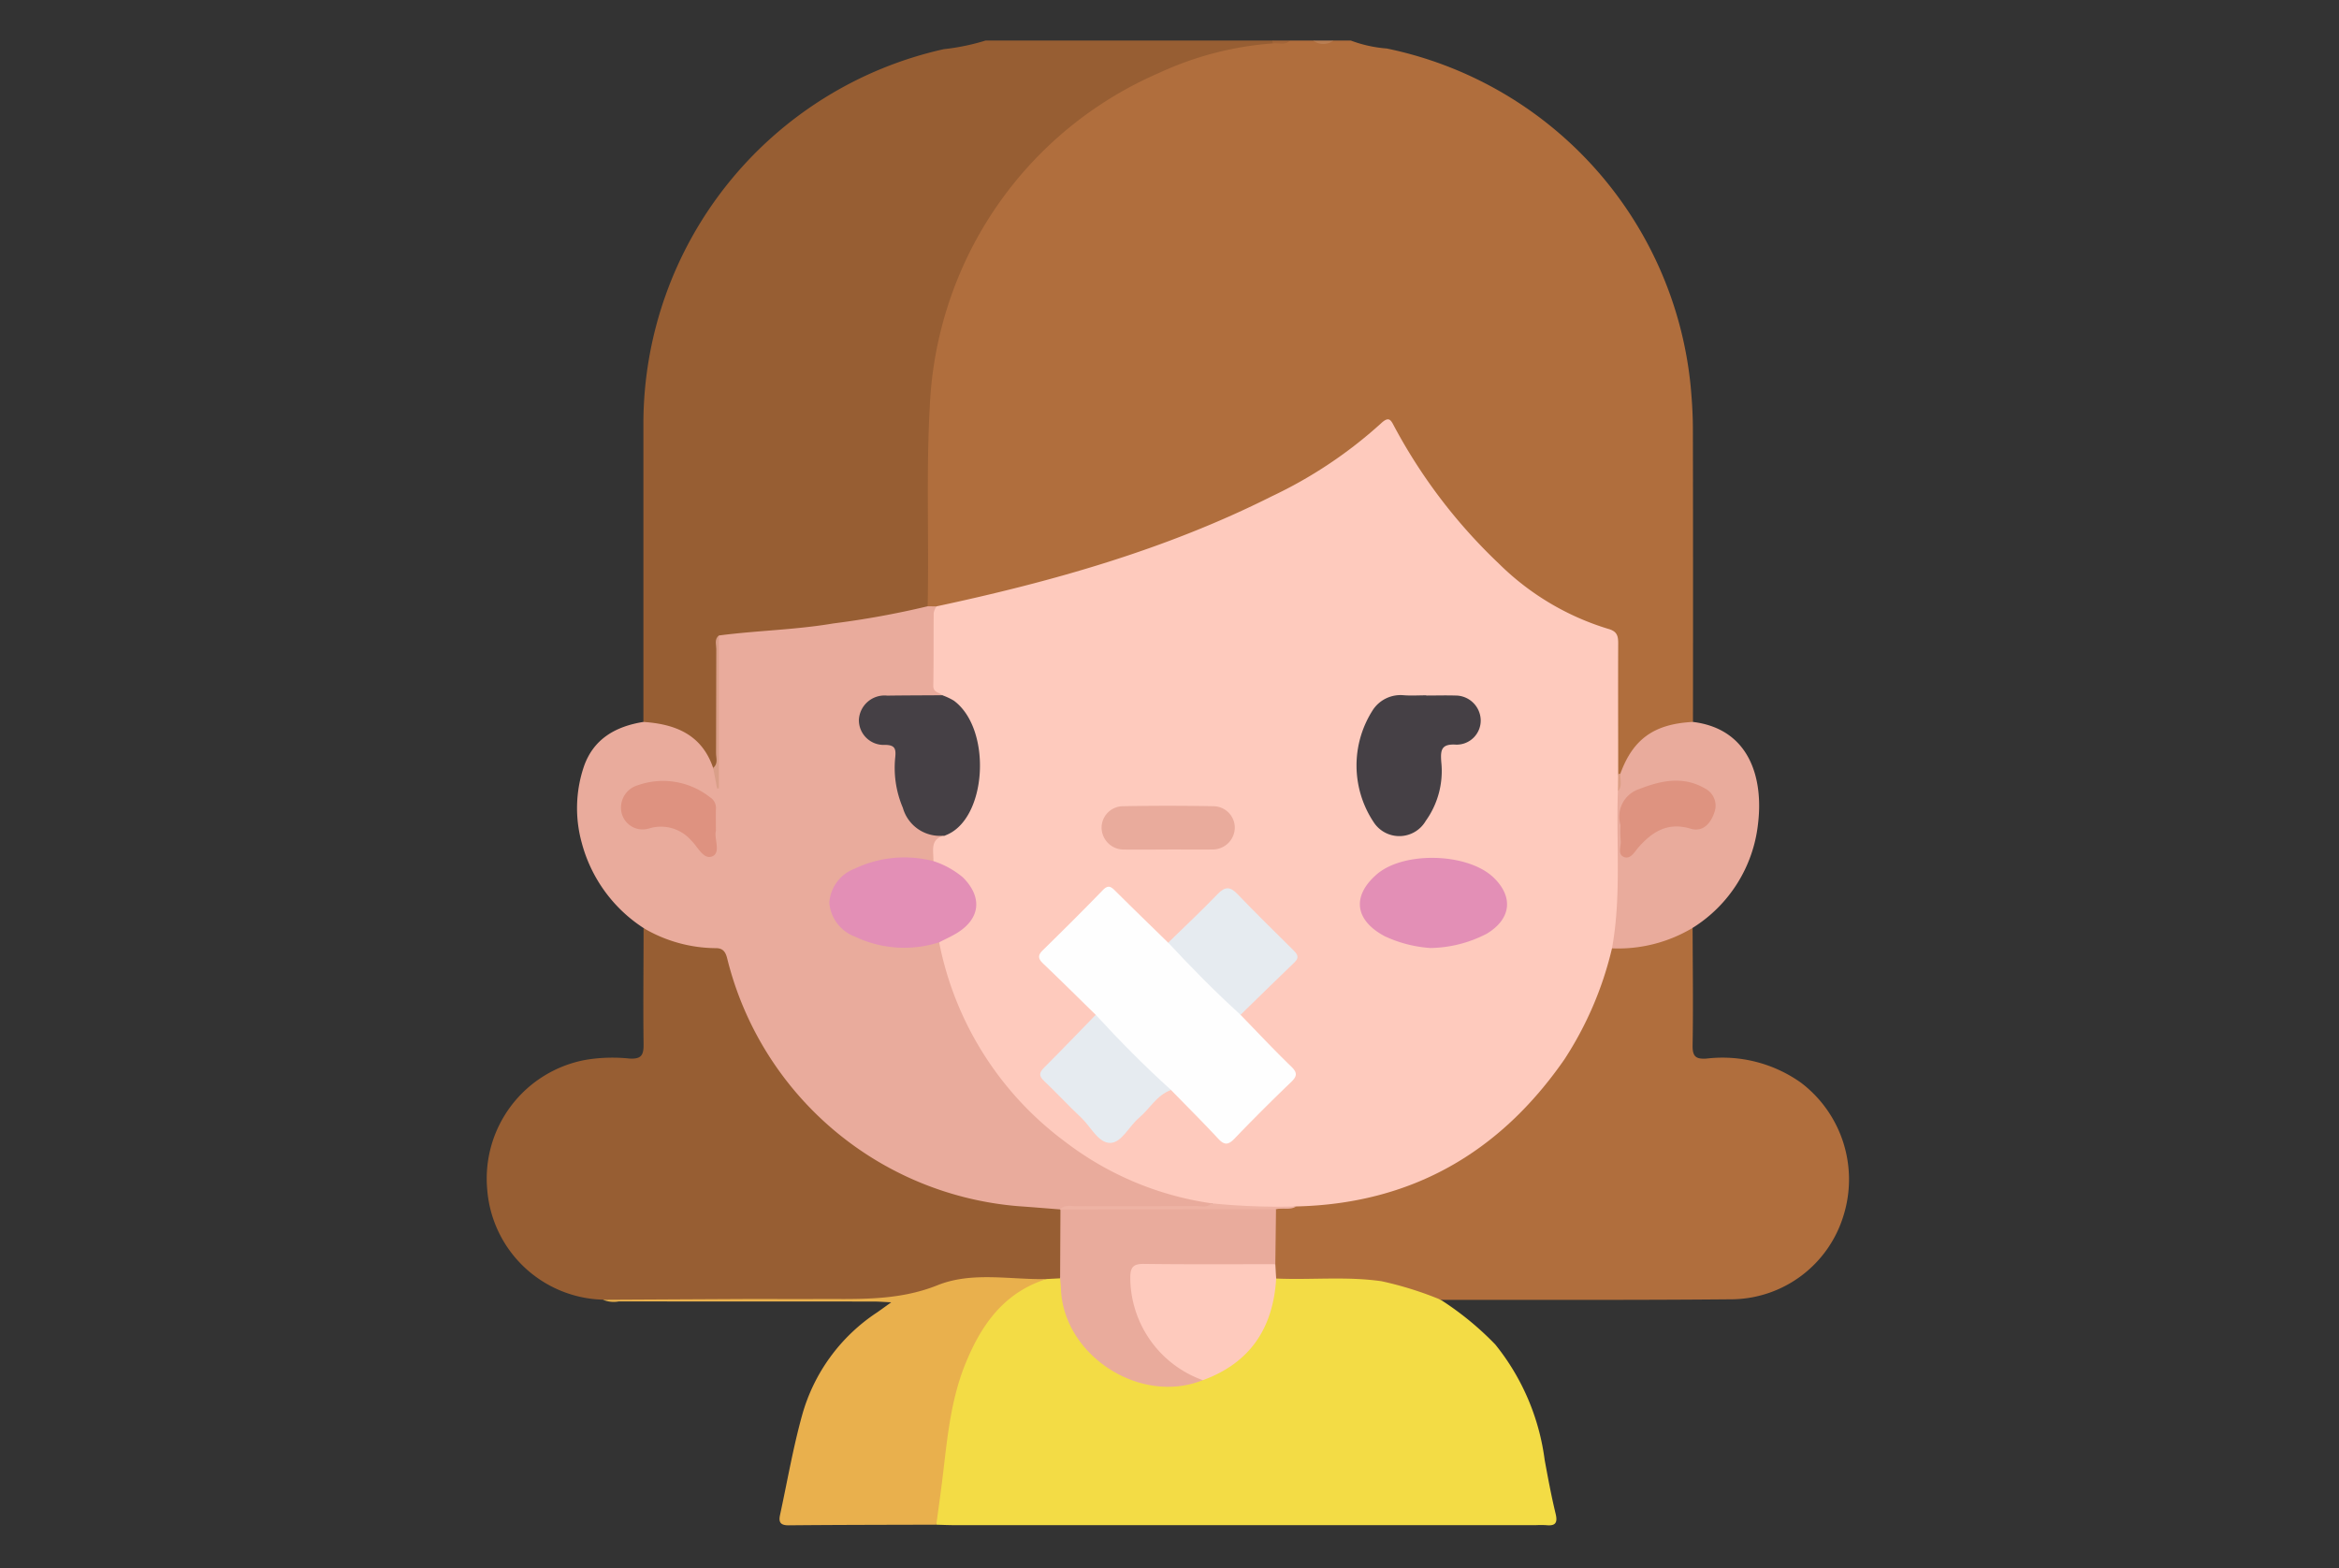 <svg xmlns="http://www.w3.org/2000/svg" xmlns:xlink="http://www.w3.org/1999/xlink" width="173" height="116" viewBox="0 0 173 116">
  <rect x="0" y="0" width="173" height="116" fill="#333333" stroke="none"/>
  <defs>
    <clipPath id="clip-path">
      <rect id="Rectángulo_38073" data-name="Rectángulo 38073" width="100.768" height="109.823" fill="none"/>
    </clipPath>
  </defs>
  <g id="_120" data-name="120" transform="translate(-1144.275 -3700)">
    <rect id="Rectángulo_36141" data-name="Rectángulo 36141" width="173" height="116" transform="translate(1144.275 3700)" fill="none"/>
    <g id="Grupo_158927" data-name="Grupo 158927" transform="translate(1180.275 3703)">
      <g id="Grupo_158926" data-name="Grupo 158926" clip-path="url(#clip-path)">
        <path id="Trazado_135722" data-name="Trazado 135722" d="M84.261,0A9.585,9.585,0,0,0,86.91.586a28.338,28.338,0,0,1,22.48,24.959c.1,1.064.166,2.137.167,3.206q.021,10.823.006,21.647a1.5,1.5,0,0,1-.982.362,4.936,4.936,0,0,0-3.921,2.959,1.27,1.27,0,0,1-.446.59.312.312,0,0,1-.3-.079,2.359,2.359,0,0,1-.2-1.356c-.008-2.607-.012-5.214,0-7.82,0-.669-.125-1.14-.868-1.378-4.3-1.378-7.585-4.181-10.478-7.518a41.256,41.256,0,0,1-4.935-7.118c-.294-.532-.538-.668-1.045-.225-4.546,3.97-9.954,6.4-15.523,8.472A108.25,108.25,0,0,1,54.5,41.943a4.343,4.343,0,0,1-.953.14,1.037,1.037,0,0,1-.656-.221,2.186,2.186,0,0,1-.235-1.348c-.006-3.787-.05-7.576.007-11.363.1-6.837,1.908-13.13,6.268-18.522A28.394,28.394,0,0,1,75.644.325,12.8,12.8,0,0,1,78.411.11c.447-.056.913.123,1.345-.11h1.716a2.192,2.192,0,0,0,1.5,0Z" transform="translate(-20.346)" fill="#b06e3d"/>
        <path id="Trazado_135723" data-name="Trazado 135723" d="M65.421.212A24.16,24.16,0,0,0,57.012,2.4,28.122,28.122,0,0,0,42.661,16.4a28.457,28.457,0,0,0-2.593,10.689c-.275,4.919-.05,9.832-.157,14.746-.123.555-.626.529-1.011.6a91.367,91.367,0,0,1-12.572,1.637,2.537,2.537,0,0,0-1.523.385c-.351.35-.254.8-.256,1.215-.007,2.24,0,4.479-.007,6.719a2.336,2.336,0,0,1-.2,1.348c-.36.3-.529-.028-.645-.253a5.226,5.226,0,0,0-4.149-2.79.968.968,0,0,1-.661-.3q0-11.09,0-22.179A28.4,28.4,0,0,1,41.107.636,16.453,16.453,0,0,0,44.191,0H65.423c.071.048.093.1.069.142s-.048.07-.072.07" transform="translate(-7.299)" fill="#975e33"/>
        <path id="Trazado_135724" data-name="Trazado 135724" d="M101.145,0a1.237,1.237,0,0,1-1.5,0Z" transform="translate(-38.518)" fill="#b97e52"/>
        <path id="Trazado_135725" data-name="Trazado 135725" d="M94.746.212c0-.071,0-.141,0-.212h1.286c-.377.387-.858.147-1.289.212" transform="translate(-36.624)" fill="#a36538"/>
        <path id="Trazado_135726" data-name="Trazado 135726" d="M15.793,76.763c2.362.155,4.319.928,5.159,3.4a.963.963,0,0,1,.212.364c.025.09.124.179.064.24.072-3.092.015-6.228.04-9.363a1.77,1.77,0,0,1,.109-1.035c2.813-.37,5.66-.415,8.463-.891a65.334,65.334,0,0,0,6.979-1.27l.638.009a32.409,32.409,0,0,1,.086,4.46,4.8,4.8,0,0,0,.39,2.067c-.269.463-.737.367-1.148.381-.928.03-1.858-.014-2.786.02-1.155.042-1.869.605-1.91,1.471-.037.783.5,1.374,1.59,1.55a1.118,1.118,0,0,1,1.068,1.313,11.432,11.432,0,0,0,.021,1.5c.234,2.054.918,3.757,3.3,4.081a12.3,12.3,0,0,0-.753,2.011c-.352.294-.747.138-1.13.107a8.362,8.362,0,0,0-4.108.47c-1.082.472-2.105,1.134-2.169,2.418-.066,1.325.943,2.021,2.039,2.479a7.106,7.106,0,0,0,4.079.542,3.9,3.9,0,0,1,1.588-.125c.478.3.5.836.637,1.307,2.6,9.158,8.521,14.951,17.691,17.45a14.574,14.574,0,0,1,1.547.428c.218.086.521.173.262.521a2.5,2.5,0,0,1-1.451.213c-3.121.038-6.243-.061-9.361.058a21.812,21.812,0,0,1-9.961-1.505A24.21,24.21,0,0,1,21.847,94.814a1.236,1.236,0,0,0-1.341-1.062A9.31,9.31,0,0,1,16.8,92.8a1.818,1.818,0,0,1-.982-.786,10.8,10.8,0,0,1-4.589-6.33,9.6,9.6,0,0,1,.144-5.565c.7-2.09,2.353-3.025,4.425-3.358" transform="translate(-4.206 -26.364)" fill="#e9ab9c"/>
        <path id="Trazado_135727" data-name="Trazado 135727" d="M91.417,150.611a22.515,22.515,0,0,1,4.041,3.309,17.1,17.1,0,0,1,3.655,8.541c.245,1.331.49,2.664.81,3.979.172.709-.044.916-.713.845a7.106,7.106,0,0,0-.75,0q-21.477,0-42.954,0c-.464,0-.927-.021-1.391-.033a7.708,7.708,0,0,1,.147-3.257,32.618,32.618,0,0,1,1.639-8.474,11.586,11.586,0,0,1,3.793-5.447,6.668,6.668,0,0,1,2.589-1.218,1.42,1.42,0,0,1,1.032.1,1.06,1.06,0,0,1,.288.775,7.693,7.693,0,0,0,15.326.051c.046-.349.05-.723.44-.91,3.368-.175,6.748-.5,10.024.646a3.826,3.826,0,0,1,2.023,1.1" transform="translate(-20.864 -57.475)" fill="#f3dc45"/>
        <path id="Trazado_135728" data-name="Trazado 135728" d="M107.094,134.455a25.678,25.678,0,0,0-4.367-1.367c-2.6-.374-5.2-.085-7.8-.2-.387-.282-.336-.7-.358-1.1a16.271,16.271,0,0,1,.155-3.93c.386-.542,1.026-.294,1.523-.49a25.793,25.793,0,0,0,7.54-1.332,23.773,23.773,0,0,0,15.286-16.221c.163-.532.16-1.15.712-1.5a15.51,15.51,0,0,0,5.533-1.377.507.507,0,0,1,.413.024c.009,2.892.052,5.785,0,8.677-.013.83.239,1.03,1.02.982a10.02,10.02,0,0,1,6.994,1.781,8.976,8.976,0,0,1,3.141,9.85,8.724,8.724,0,0,1-8.158,6.171c-7.213.069-14.427.034-21.641.043" transform="translate(-36.541 -41.32)" fill="#b06e3d"/>
        <path id="Trazado_135729" data-name="Trazado 135729" d="M42.406,132.922l-1.011.053a19.475,19.475,0,0,1-4.886.3,10.733,10.733,0,0,0-4.081.726,8.311,8.311,0,0,1-3.4.581c-3.668-.1-7.341-.026-11.013-.04-3.135-.012-6.271.061-9.406-.04a8.828,8.828,0,0,1-8.572-8.142,8.928,8.928,0,0,1,7.332-9.606,12.107,12.107,0,0,1,3.2-.087c.887.05,1.043-.277,1.032-1.078-.039-2.857,0-5.715,0-8.572a10.631,10.631,0,0,0,5.3,1.483c.615-.017.781.325.9.824a24.211,24.211,0,0,0,21.517,18.262c1.031.072,2.061.159,3.091.239l.16.13c.27,1.666.556,3.332-.167,4.964" transform="translate(0 -41.369)" fill="#975e33"/>
        <path id="Trazado_135730" data-name="Trazado 135730" d="M14.033,150.773q5.185-.027,10.37-.053c1.747-.007,3.494.009,5.241,0,3.074-.023,6.122.186,9.126-1.022,2.547-1.024,5.355-.4,8.049-.453-3.157,1-4.835,3.405-6.005,6.3-1.131,2.8-1.349,5.772-1.716,8.719-.131,1.05-.281,2.1-.423,3.148-3.639.011-7.279.011-10.918.046-.609.006-.755-.232-.641-.759.535-2.464.961-4.959,1.634-7.384a13.411,13.411,0,0,1,5.557-7.612c.285-.2.562-.4,1.037-.741-.581-.026-.948-.056-1.316-.057q-9.422,0-18.843-.007a2.067,2.067,0,0,1-1.151-.118" transform="translate(-5.424 -57.636)" fill="#e9b04d"/>
        <path id="Trazado_135731" data-name="Trazado 135731" d="M141.48,97.39a10.719,10.719,0,0,1-5.965,1.515.923.923,0,0,1-.225-.893c.536-3.149.219-6.324.307-9.486a6.557,6.557,0,0,1,.081-1.063c.174-.482.113-1.039.453-1.47.934-2.571,2.5-3.692,5.372-3.837,4.232.525,5.221,4.221,4.811,7.555a10.4,10.4,0,0,1-4.835,7.679" transform="translate(-52.287 -31.758)" fill="#e9ab9c"/>
        <path id="Trazado_135732" data-name="Trazado 135732" d="M104.465,73.18c-.136,3.875.267,7.769-.436,11.623a25.86,25.86,0,0,1-3.525,8.221c-4.795,6.911-11.342,10.672-19.83,10.868a27.916,27.916,0,0,1-4.451.279,2.859,2.859,0,0,1-1.809-.509,23.213,23.213,0,0,1-10.88-4.59,24.132,24.132,0,0,1-9.27-14.715c.108-.394.465-.51.77-.677a2.646,2.646,0,0,0,1.7-2.373c-.036-1.109-.964-1.658-1.789-2.217-.368-.249-.913-.234-1.108-.743.028-.748-.3-1.659.861-1.891a.851.851,0,0,1,.339-.521,6.32,6.32,0,0,0-.3-9.522.757.757,0,0,1-.249-.337c-.227-.223-.667-.191-.658-.7.033-1.794.013-3.591.031-5.385a1.468,1.468,0,0,1,.2-.484C62.613,57.679,71,55.32,78.866,51.365a33,33,0,0,0,8.071-5.386c.639-.607.757-.2,1.021.282a39.886,39.886,0,0,0,7.7,10.08,19.569,19.569,0,0,0,8.1,4.832c.645.178.732.517.73,1.075-.014,3.213,0,6.425,0,9.639a2.322,2.322,0,0,1-.013,1.294" transform="translate(-20.801 -17.656)" fill="#fecabd"/>
        <path id="Trazado_135733" data-name="Trazado 135733" d="M136.384,89.7,136.4,88.4a.473.473,0,0,0,.169.006c-.038.432.175.9-.182,1.288" transform="translate(-52.719 -34.172)" fill="#dc9f85"/>
        <path id="Trazado_135734" data-name="Trazado 135734" d="M27.723,71.727v11.31l-.134.01q-.144-.763-.29-1.527c.39-.3.212-.728.215-1.094.017-2.568,0-5.136.017-7.7,0-.334-.155-.721.193-1" transform="translate(-10.552 -27.726)" fill="#da9f89"/>
        <path id="Trazado_135735" data-name="Trazado 135735" d="M51.025,78.93a4.76,4.76,0,0,1,.861.4c2.872,2.1,2.472,8.858-.648,9.98a2.842,2.842,0,0,1-3.115-2.048,7.536,7.536,0,0,1-.561-3.764c.057-.609-.031-.884-.756-.892a1.834,1.834,0,0,1-1.937-1.843,1.9,1.9,0,0,1,2.1-1.8c1.353-.019,2.707-.02,4.06-.029" transform="translate(-17.344 -30.51)" fill="#454045"/>
        <path id="Trazado_135736" data-name="Trazado 135736" d="M49,98.779a6.469,6.469,0,0,1,2.2,1.214c1.47,1.478,1.28,3.1-.547,4.167-.4.231-.817.42-1.226.629a8.462,8.462,0,0,1-6.21-.418,2.933,2.933,0,0,1-1.908-2.5,2.89,2.89,0,0,1,1.87-2.526A8.548,8.548,0,0,1,49,98.779" transform="translate(-15.971 -38.088)" fill="#e38fb6"/>
        <path id="Trazado_135737" data-name="Trazado 135737" d="M23.193,92.949c-.142.575.384,1.592-.247,1.876-.674.3-1.091-.714-1.586-1.175a2.961,2.961,0,0,0-3.092-.884,1.6,1.6,0,0,1-2.08-1.321,1.72,1.72,0,0,1,1.232-1.87,5.6,5.6,0,0,1,5.329.881.932.932,0,0,1,.447.894c-.01.5,0,1,0,1.6" transform="translate(-6.245 -34.493)" fill="#de9280"/>
        <path id="Trazado_135738" data-name="Trazado 135738" d="M80.34,140.2a48.7,48.7,0,0,0,6.26.231c-.467.3-1.007.074-1.5.209a2.33,2.33,0,0,1-1.54.331q-6.431.008-12.863,0a2.391,2.391,0,0,1-1.544-.319l-.017,0c.343-.379.8-.239,1.21-.24,2.96-.01,5.919,0,8.879-.012.374,0,.793.144,1.112-.2" transform="translate(-26.726 -54.195)" fill="#eeb3a4"/>
        <path id="Trazado_135739" data-name="Trazado 135739" d="M69.152,140.929l15.947-.012q-.026,2.032-.051,4.063a1.981,1.981,0,0,1-1.432.294c-2.57.009-5.141-.006-7.711.008-1.2.006-1.372.209-1.211,1.411a7.675,7.675,0,0,0,4.009,6.1c.364.2.824.293.986.761-4.625,1.871-10.34-1.824-10.5-6.79-.008-.248-.038-.5-.059-.744q.012-2.548.025-5.1" transform="translate(-26.721 -54.472)" fill="#e9ab9c"/>
        <path id="Trazado_135740" data-name="Trazado 135740" d="M82.961,156.106a8.089,8.089,0,0,1-5.369-7.565c0-.786.207-1.046,1.018-1.036,3.236.044,6.473.02,9.71.021q.031.528.063,1.056c-.218,3.653-1.913,6.242-5.422,7.523" transform="translate(-29.993 -57.018)" fill="#fecabd"/>
        <path id="Trazado_135741" data-name="Trazado 135741" d="M136.66,92.512a2.141,2.141,0,0,1,1.4-2.657c1.656-.652,3.288-.969,4.9-.012A1.426,1.426,0,0,1,143.6,91.6c-.28.834-.866,1.456-1.75,1.191-1.675-.5-2.805.194-3.845,1.363-.291.327-.581.917-1.075.736-.534-.2-.193-.82-.258-1.251a9.258,9.258,0,0,1-.008-1.129" transform="translate(-52.804 -34.496)" fill="#de9380"/>
        <path id="Trazado_135742" data-name="Trazado 135742" d="M70.789,111.5c-1.3-1.27-2.587-2.547-3.9-3.8-.355-.341-.4-.593-.024-.963,1.5-1.471,2.993-2.953,4.455-4.462.41-.424.624-.232.937.079,1.287,1.28,2.591,2.542,3.889,3.81a1.835,1.835,0,0,1,.861.59q1.987,1.985,3.968,3.973a1.39,1.39,0,0,1,.524.772c1.242,1.278,2.459,2.582,3.741,3.819.491.474.448.73-.017,1.177q-2.127,2.038-4.167,4.164c-.448.466-.744.505-1.2.013-1.141-1.227-2.329-2.41-3.5-3.611a2.488,2.488,0,0,1-1.016-.535q-1.994-2.017-4.01-4.014a1.947,1.947,0,0,1-.546-1.01" transform="translate(-25.747 -39.44)" fill="#fefefe"/>
        <path id="Trazado_135743" data-name="Trazado 135743" d="M110.032,78.955c.713,0,1.426-.021,2.138,0a1.864,1.864,0,0,1,1.886,1.795,1.781,1.781,0,0,1-1.823,1.837c-1.116-.072-1.156.423-1.093,1.291a6.32,6.32,0,0,1-1.15,4.349,2.26,2.26,0,0,1-3.86.082,7.573,7.573,0,0,1-.02-8.333,2.45,2.45,0,0,1,2.213-1.046c.566.048,1.139.009,1.71.009v.01" transform="translate(-40.538 -30.509)" fill="#454045"/>
        <path id="Trazado_135744" data-name="Trazado 135744" d="M110.484,105.212a9.442,9.442,0,0,1-3.378-.875c-2.2-1.175-2.441-2.956-.589-4.567,2-1.739,6.76-1.6,8.662.245,1.475,1.434,1.274,3.057-.511,4.136a9.307,9.307,0,0,1-4.184,1.062" transform="translate(-40.695 -38.092)" fill="#e38fb6"/>
        <path id="Trazado_135745" data-name="Trazado 135745" d="M87.518,111.571c-1.87-1.692-3.635-3.49-5.353-5.336,1.223-1.194,2.472-2.362,3.655-3.593.557-.578.932-.563,1.478.009,1.329,1.391,2.708,2.734,4.073,4.09.3.3.559.547.126.961-1.338,1.278-2.654,2.578-3.979,3.87" transform="translate(-31.761 -39.511)" fill="#e6ebf0"/>
        <path id="Trazado_135746" data-name="Trazado 135746" d="M70.839,117.472c1.778,1.932,3.621,3.8,5.572,5.559-1.061.379-1.573,1.391-2.376,2.067-.73.615-1.274,1.822-2.1,1.847-.907.028-1.458-1.2-2.176-1.874-.936-.872-1.8-1.823-2.732-2.7-.419-.393-.374-.631.013-1.015,1.285-1.275,2.533-2.588,3.8-3.886" transform="translate(-25.796 -45.409)" fill="#e6ebf0"/>
        <path id="Trazado_135747" data-name="Trazado 135747" d="M79.012,95.506c-1.072,0-2.145.012-3.217,0a1.639,1.639,0,0,1-1.662-1.585A1.593,1.593,0,0,1,75.676,92.3q3.376-.064,6.755,0a1.593,1.593,0,0,1,1.555,1.6,1.636,1.636,0,0,1-1.651,1.6c-1.107.017-2.216,0-3.324,0" transform="translate(-28.656 -35.667)" fill="#e9ab9c"/>
      </g>
    </g>
  </g>
</svg>
